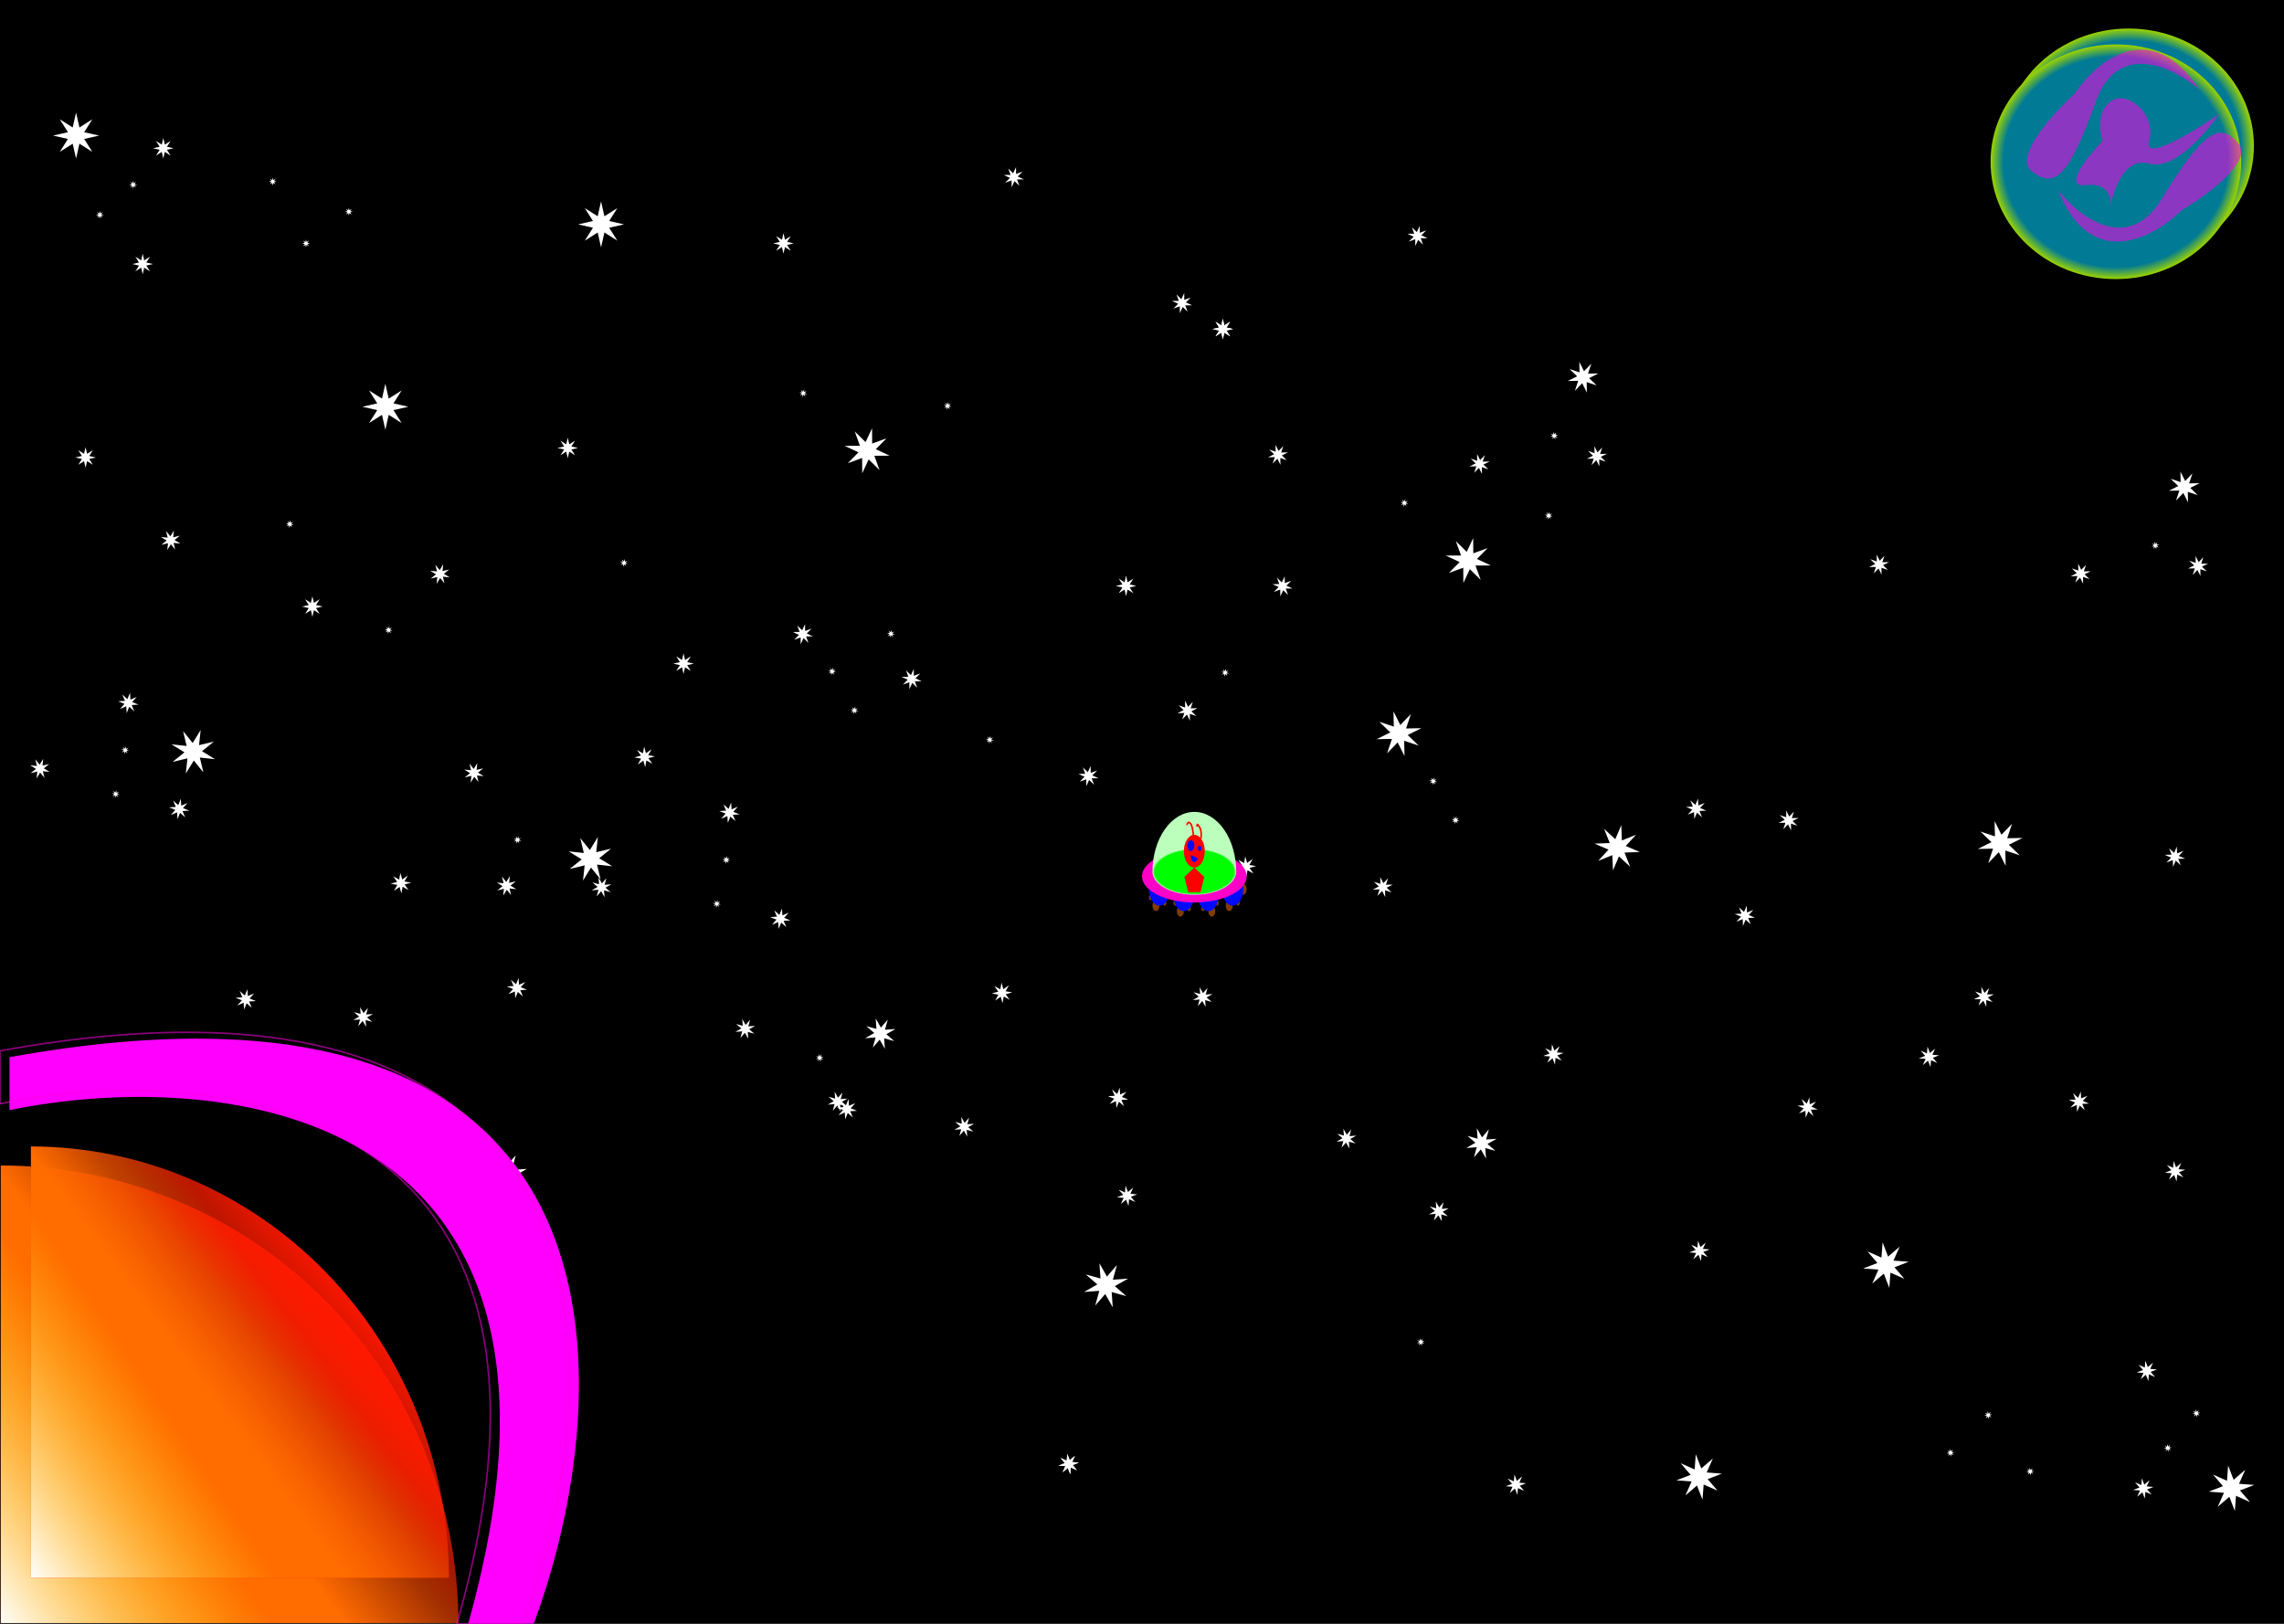 <svg width="1440" height="1024" viewBox="0 0 1440 1024" fill="none" xmlns="http://www.w3.org/2000/svg">
<g clip-path="url(#clip0)">
<rect width="1440" height="1024" fill="black"/>
<path d="M709.952 363L710.902 367.206L714.548 364.904L712.246 368.55L716.452 369.5L712.246 370.45L714.548 374.096L710.902 371.794L709.952 376L709.002 371.794L705.356 374.096L707.658 370.45L703.452 369.5L707.658 368.55L705.356 364.904L709.002 367.206L709.952 363Z" fill="white"/>
<path d="M47.952 71L50.071 80.383L58.205 75.247L53.069 83.38L62.452 85.5L53.069 87.62L58.205 95.753L50.071 90.617L47.952 100L45.832 90.617L37.699 95.753L42.835 87.62L33.452 85.5L42.835 83.38L37.699 75.247L45.832 80.383L47.952 71Z" fill="white"/>
<path d="M102.952 87L103.902 91.206L107.548 88.904L105.246 92.55L109.452 93.5L105.246 94.45L107.548 98.096L103.902 95.794L102.952 100L102.002 95.794L98.356 98.096L100.658 94.45L96.452 93.5L100.658 92.55L98.356 88.904L102.002 91.206L102.952 87Z" fill="white"/>
<path d="M53.952 282L54.902 286.206L58.548 283.904L56.246 287.55L60.452 288.5L56.246 289.45L58.548 293.096L54.902 290.794L53.952 295L53.002 290.794L49.356 293.096L51.658 289.45L47.452 288.5L51.658 287.55L49.356 283.904L53.002 286.206L53.952 282Z" fill="white"/>
<path d="M89.952 160L90.902 164.206L94.548 161.904L92.246 165.55L96.452 166.5L92.246 167.45L94.548 171.096L90.902 168.794L89.952 173L89.002 168.794L85.356 171.096L87.658 167.45L83.452 166.5L87.658 165.55L85.356 161.904L89.002 164.206L89.952 160Z" fill="white"/>
<path d="M357.952 276L358.902 280.206L362.548 277.904L360.246 281.55L364.452 282.5L360.246 283.45L362.548 287.096L358.902 284.794L357.952 289L357.002 284.794L353.356 287.096L355.658 283.45L351.452 282.5L355.658 281.55L353.356 277.904L357.002 280.206L357.952 276Z" fill="white"/>
<path d="M430.952 412L431.902 416.206L435.548 413.904L433.246 417.55L437.452 418.5L433.246 419.45L435.548 423.096L431.902 420.794L430.952 425L430.002 420.794L426.356 423.096L428.658 419.45L424.452 418.5L428.658 417.55L426.356 413.904L430.002 416.206L430.952 412Z" fill="white"/>
<path d="M493.952 147L494.902 151.206L498.548 148.904L496.246 152.55L500.452 153.5L496.246 154.45L498.548 158.096L494.902 155.794L493.952 160L493.002 155.794L489.356 158.096L491.658 154.45L487.452 153.5L491.658 152.55L489.356 148.904L493.002 151.206L493.952 147Z" fill="white"/>
<path d="M196.952 376L197.902 380.206L201.548 377.904L199.246 381.55L203.452 382.5L199.246 383.45L201.548 387.096L197.902 384.794L196.952 389L196.002 384.794L192.356 387.096L194.658 383.45L190.452 382.5L194.658 381.55L192.356 377.904L196.002 380.206L196.952 376Z" fill="white"/>
<path d="M242.952 242L245.071 251.383L253.205 246.247L248.069 254.381L257.452 256.5L248.069 258.62L253.205 266.753L245.071 261.617L242.952 271L240.832 261.617L232.699 266.753L237.835 258.62L228.452 256.5L237.835 254.381L232.699 246.247L240.832 251.383L242.952 242Z" fill="white"/>
<path d="M378.952 127L381.071 136.383L389.205 131.247L384.069 139.381L393.452 141.5L384.069 143.619L389.205 151.753L381.071 146.617L378.952 156L376.832 146.617L368.699 151.753L373.835 143.619L364.452 141.5L373.835 139.381L368.699 131.247L376.832 136.383L378.952 127Z" fill="white"/>
<path d="M770.952 201L771.902 205.206L775.548 202.904L773.246 206.55L777.452 207.5L773.246 208.45L775.548 212.096L771.902 209.794L770.952 214L770.002 209.794L766.356 212.096L768.658 208.45L764.452 207.5L768.658 206.55L766.356 202.904L770.002 205.206L770.952 201Z" fill="white"/>
<path d="M770.952 201L771.902 205.206L775.548 202.904L773.246 206.55L777.452 207.5L773.246 208.45L775.548 212.096L771.902 209.794L770.952 214L770.002 209.794L766.356 212.096L768.658 208.45L764.452 207.5L768.658 206.55L766.356 202.904L770.002 205.206L770.952 201Z" fill="white"/>
<path d="M62.952 133L63.317 134.618L64.72 133.732L63.834 135.135L65.452 135.5L63.834 135.865L64.72 137.268L63.317 136.382L62.952 138L62.586 136.382L61.184 137.268L62.07 135.865L60.452 135.5L62.07 135.135L61.184 133.732L62.586 134.618L62.952 133Z" fill="white"/>
<path d="M219.952 131L220.317 132.618L221.72 131.732L220.834 133.135L222.452 133.5L220.834 133.865L221.72 135.268L220.317 134.382L219.952 136L219.586 134.382L218.184 135.268L219.07 133.865L217.452 133.5L219.07 133.135L218.184 131.732L219.586 132.618L219.952 131Z" fill="white"/>
<path d="M192.952 151L193.317 152.618L194.72 151.732L193.834 153.135L195.452 153.5L193.834 153.865L194.72 155.268L193.317 154.382L192.952 156L192.586 154.382L191.184 155.268L192.07 153.865L190.452 153.5L192.07 153.135L191.184 151.732L192.586 152.618L192.952 151Z" fill="white"/>
<path d="M171.952 112L172.317 113.618L173.72 112.732L172.834 114.135L174.452 114.5L172.834 114.865L173.72 116.268L172.317 115.382L171.952 117L171.586 115.382L170.184 116.268L171.07 114.865L169.452 114.5L171.07 114.135L170.184 112.732L171.586 113.618L171.952 112Z" fill="white"/>
<path d="M83.952 114L84.317 115.618L85.72 114.732L84.834 116.135L86.452 116.5L84.834 116.865L85.72 118.268L84.317 117.382L83.952 119L83.586 117.382L82.184 118.268L83.07 116.865L81.452 116.5L83.07 116.135L82.184 114.732L83.586 115.618L83.952 114Z" fill="white"/>
<path d="M378.647 554.585L372.607 547.098L367.571 555.295L368.595 545.73L359.239 547.965L366.726 541.925L358.53 536.889L368.094 537.913L365.86 528.557L371.899 536.044L376.935 527.848L375.911 537.413L385.267 535.178L377.78 541.217L385.976 546.253L376.412 545.229L378.647 554.585Z" fill="white"/>
<path d="M322.227 564.476L319.519 561.12L317.262 564.794L317.721 560.506L313.527 561.508L316.883 558.801L313.209 556.543L317.497 557.002L316.495 552.808L319.202 556.164L321.459 552.49L321.001 556.778L325.195 555.776L321.839 558.483L325.513 560.741L321.225 560.282L322.227 564.476Z" fill="white"/>
<path d="M280.225 367.85L277.517 364.494L275.26 368.168L275.719 363.88L271.525 364.882L274.881 362.174L271.207 359.917L275.495 360.376L274.493 356.182L277.2 359.538L279.457 355.864L278.999 360.152L283.193 359.15L279.837 361.857L283.511 364.115L279.223 363.656L280.225 367.85Z" fill="white"/>
<path d="M301.707 493.223L299 489.867L296.742 493.541L297.201 489.254L293.007 490.255L296.363 487.548L292.689 485.291L296.977 485.75L295.975 481.555L298.682 484.912L300.94 481.237L300.481 485.525L304.675 484.523L301.319 487.231L304.993 489.488L300.705 489.029L301.707 493.223Z" fill="white"/>
<path d="M28.018 490.534L25.311 487.178L23.053 490.852L23.512 486.564L19.318 487.566L22.674 484.859L19 482.601L23.288 483.06L22.286 478.866L24.993 482.222L27.25 478.548L26.792 482.836L30.986 481.834L27.63 484.541L31.304 486.799L27.016 486.34L28.018 490.534Z" fill="white"/>
<path d="M110.429 346.534L107.722 343.178L105.464 346.852L105.923 342.564L101.729 343.566L105.085 340.859L101.411 338.601L105.699 339.06L104.697 334.866L107.404 338.222L109.662 334.548L109.203 338.836L113.397 337.834L110.041 340.541L113.715 342.799L109.427 342.34L110.429 346.534Z" fill="white"/>
<path d="M711.502 760.549L709.949 756.526L706.677 759.336L708.424 755.393L704.124 755.066L708.146 753.513L705.337 750.242L709.28 751.988L709.606 747.688L711.16 751.711L714.431 748.901L712.685 752.844L716.985 753.17L712.962 754.724L715.772 757.995L711.829 756.249L711.502 760.549Z" fill="white"/>
<path d="M1409.01 952.89L1405.54 943.917L1398.24 950.184L1402.14 941.388L1392.55 940.66L1401.52 937.195L1395.25 929.897L1404.05 933.792L1404.78 924.2L1408.24 933.174L1415.54 926.907L1411.65 935.702L1421.24 936.431L1412.26 939.896L1418.53 947.194L1409.74 943.298L1409.01 952.89Z" fill="white"/>
<path d="M1352.26 945.082L1350.71 941.059L1347.44 943.869L1349.18 939.926L1344.88 939.599L1348.91 938.046L1346.1 934.774L1350.04 936.521L1350.37 932.221L1351.92 936.243L1355.19 933.434L1353.44 937.377L1357.74 937.703L1353.72 939.257L1356.53 942.528L1352.59 940.782L1352.26 945.082Z" fill="white"/>
<path d="M1372.3 745.021L1370.75 740.998L1367.48 743.808L1369.22 739.865L1364.92 739.538L1368.95 737.985L1366.14 734.714L1370.08 736.46L1370.41 732.16L1371.96 736.182L1375.23 733.373L1373.48 737.316L1377.78 737.642L1373.76 739.196L1376.57 742.467L1372.63 740.721L1372.3 745.021Z" fill="white"/>
<path d="M1354.48 870.966L1352.92 866.944L1349.65 869.753L1351.4 865.81L1347.1 865.484L1351.12 863.93L1348.31 860.659L1352.25 862.405L1352.58 858.105L1354.13 862.128L1357.41 859.319L1355.66 863.261L1359.96 863.588L1355.94 865.141L1358.75 868.413L1354.8 866.667L1354.48 870.966Z" fill="white"/>
<path d="M1072.43 795.288L1070.87 791.265L1067.6 794.075L1069.35 790.132L1065.05 789.805L1069.07 788.252L1066.26 784.981L1070.2 786.727L1070.53 782.427L1072.08 786.45L1075.36 783.64L1073.61 787.583L1077.91 787.91L1073.89 789.463L1076.7 792.734L1072.75 790.988L1072.43 795.288Z" fill="white"/>
<path d="M980.374 671.387L978.821 667.364L975.549 670.174L977.296 666.231L972.996 665.904L977.018 664.351L974.209 661.08L978.152 662.826L978.478 658.526L980.032 662.549L983.303 659.739L981.557 663.682L985.857 664.009L981.834 665.562L984.644 668.833L980.701 667.087L980.374 671.387Z" fill="white"/>
<path d="M956.692 942.741L955.138 938.719L951.867 941.528L953.613 937.585L949.313 937.259L953.336 935.705L950.526 932.434L954.469 934.18L954.796 929.88L956.349 933.903L959.621 931.094L957.875 935.036L962.174 935.363L958.152 936.916L960.961 940.188L957.018 938.442L956.692 942.741Z" fill="white"/>
<path d="M1217.12 672.879L1215.57 668.856L1212.3 671.666L1214.04 667.723L1209.74 667.396L1213.77 665.843L1210.96 662.572L1214.9 664.318L1215.23 660.018L1216.78 664.041L1220.05 661.231L1218.31 665.174L1222.61 665.5L1218.58 667.054L1221.39 670.325L1217.45 668.579L1217.12 672.879Z" fill="white"/>
<path d="M1191.16 812.154L1187.69 803.181L1180.39 809.448L1184.29 800.652L1174.7 799.924L1183.67 796.459L1177.4 789.161L1186.2 793.056L1186.93 783.464L1190.39 792.438L1197.69 786.171L1193.79 794.966L1203.39 795.695L1194.41 799.16L1200.68 806.458L1191.88 802.563L1191.16 812.154Z" fill="white"/>
<path d="M1073.38 945.758L1069.91 936.784L1062.62 943.051L1066.51 934.256L1056.92 933.527L1065.89 930.062L1059.63 922.764L1068.42 926.659L1069.15 917.068L1072.61 926.041L1079.91 919.774L1076.02 928.57L1085.61 929.298L1076.64 932.763L1082.9 940.061L1074.11 936.166L1073.38 945.758Z" fill="white"/>
<path d="M674.778 929.713L673.225 925.69L669.953 928.499L671.699 924.557L667.4 924.23L671.422 922.677L668.613 919.405L672.556 921.151L672.882 916.852L674.436 920.874L677.707 918.065L675.961 922.008L680.261 922.334L676.238 923.888L679.047 927.159L675.105 925.413L674.778 929.713Z" fill="white"/>
<path d="M674.778 929.713L673.225 925.69L669.953 928.499L671.699 924.557L667.4 924.23L671.422 922.677L668.613 919.405L672.556 921.151L672.882 916.852L674.436 920.874L677.707 918.065L675.961 922.008L680.261 922.334L676.238 923.888L679.047 927.159L675.105 925.413L674.778 929.713Z" fill="white"/>
<path d="M1385.13 893.741L1384.53 892.193L1383.27 893.274L1383.94 891.757L1382.29 891.632L1383.84 891.034L1382.75 889.776L1384.27 890.448L1384.4 888.794L1384.99 890.341L1386.25 889.261L1385.58 890.777L1387.23 890.903L1385.69 891.5L1386.77 892.758L1385.25 892.087L1385.13 893.741Z" fill="white"/>
<path d="M1230.1 918.614L1229.5 917.067L1228.24 918.147L1228.91 916.631L1227.26 916.505L1228.81 915.908L1227.72 914.65L1229.24 915.321L1229.37 913.667L1229.96 915.215L1231.22 914.134L1230.55 915.65L1232.2 915.776L1230.66 916.373L1231.74 917.632L1230.22 916.96L1230.1 918.614Z" fill="white"/>
<path d="M1253.89 894.89L1253.29 893.343L1252.04 894.424L1252.71 892.907L1251.05 892.782L1252.6 892.184L1251.52 890.926L1253.04 891.598L1253.16 889.944L1253.76 891.491L1255.02 890.41L1254.35 891.927L1256 892.053L1254.45 892.65L1255.53 893.908L1254.02 893.237L1253.89 894.89Z" fill="white"/>
<path d="M1280.35 930.411L1279.76 928.864L1278.5 929.945L1279.17 928.428L1277.52 928.302L1279.06 927.705L1277.98 926.447L1279.5 927.118L1279.62 925.465L1280.22 927.012L1281.48 925.931L1280.81 927.448L1282.46 927.573L1280.91 928.171L1282 929.429L1280.48 928.757L1280.35 930.411Z" fill="white"/>
<path d="M1367.12 915.6L1366.52 914.053L1365.27 915.133L1365.94 913.617L1364.28 913.491L1365.83 912.894L1364.75 911.635L1366.27 912.307L1366.39 910.653L1366.99 912.2L1368.25 911.12L1367.58 912.636L1369.23 912.762L1367.68 913.359L1368.76 914.618L1367.25 913.946L1367.12 915.6Z" fill="white"/>
<path d="M1011.33 522.698L1018.39 529.225L1022.18 520.382L1022.56 529.994L1031.49 526.418L1024.97 533.485L1033.81 537.272L1024.2 537.654L1027.77 546.584L1020.71 540.058L1016.92 548.901L1016.54 539.289L1007.61 542.864L1014.13 535.797L1005.29 532.011L1014.9 531.629L1011.33 522.698Z" fill="white"/>
<path d="M1065.7 504.686L1068.87 507.612L1070.57 503.648L1070.74 507.956L1074.74 506.354L1071.82 509.522L1075.78 511.219L1071.47 511.39L1073.07 515.394L1069.91 512.468L1068.21 516.432L1068.04 512.123L1064.03 513.726L1066.96 510.558L1063 508.861L1067.3 508.689L1065.7 504.686Z" fill="white"/>
<path d="M1135.93 693.085L1139.1 696.011L1140.79 692.047L1140.96 696.356L1144.97 694.753L1142.04 697.921L1146.01 699.618L1141.7 699.79L1143.3 703.793L1140.13 700.867L1138.44 704.831L1138.26 700.522L1134.26 702.125L1137.19 698.957L1133.22 697.26L1137.53 697.089L1135.93 693.085Z" fill="white"/>
<path d="M1096.39 572.185L1099.56 575.11L1101.26 571.146L1101.43 575.455L1105.43 573.852L1102.51 577.02L1106.47 578.717L1102.16 578.889L1103.77 582.892L1100.6 579.966L1098.9 583.931L1098.73 579.622L1094.73 581.225L1097.65 578.057L1093.69 576.359L1098 576.188L1096.39 572.185Z" fill="white"/>
<path d="M1367.55 534.934L1370.72 537.86L1372.41 533.896L1372.59 538.204L1376.59 536.602L1373.66 539.77L1377.63 541.467L1373.32 541.638L1374.92 545.642L1371.75 542.716L1370.06 546.68L1369.88 542.371L1365.88 543.974L1368.81 540.806L1364.84 539.109L1369.15 538.937L1367.55 534.934Z" fill="white"/>
<path d="M1307.02 689.413L1310.19 692.338L1311.88 688.374L1312.05 692.683L1316.06 691.08L1313.13 694.248L1317.1 695.945L1312.79 696.117L1314.39 700.12L1311.22 697.194L1309.52 701.158L1309.35 696.85L1305.35 698.452L1308.28 695.284L1304.31 693.587L1308.62 693.416L1307.02 689.413Z" fill="white"/>
<path d="M128.227 487.087L122.187 479.6L117.152 487.796L118.175 478.232L108.819 480.467L116.306 474.427L108.11 469.391L117.675 470.415L115.44 461.059L121.479 468.546L126.515 460.35L125.491 469.914L134.848 467.68L127.36 473.719L135.557 478.755L125.992 477.731L128.227 487.087Z" fill="white"/>
<path d="M327.375 531.865L326.334 530.574L325.466 531.987L325.642 530.338L324.029 530.723L325.32 529.682L323.907 528.814L325.556 528.99L325.17 527.377L326.212 528.668L327.08 527.255L326.903 528.904L328.517 528.518L327.226 529.56L328.639 530.428L326.99 530.252L327.375 531.865Z" fill="white"/>
<path d="M499.839 398.547L504.151 398.516L502.679 394.463L505.75 397.49L507.576 393.584L507.607 397.896L511.66 396.424L508.633 399.495L512.539 401.321L508.227 401.352L509.699 405.405L506.628 402.378L504.802 406.284L504.771 401.972L500.718 403.444L503.745 400.373L499.839 398.547Z" fill="white"/>
<path d="M679.895 488.022L684.207 487.991L682.736 483.938L685.806 486.965L687.632 483.058L687.663 487.37L691.716 485.899L688.689 488.97L692.596 490.795L688.284 490.826L689.755 494.88L686.684 491.852L684.859 495.759L684.828 491.447L680.774 492.918L683.802 489.847L679.895 488.022Z" fill="white"/>
<path d="M568.384 426.822L572.696 426.791L571.225 422.738L574.296 425.765L576.121 421.859L576.152 426.171L580.206 424.699L577.178 427.77L581.085 429.596L576.773 429.627L578.245 433.68L575.174 430.653L573.348 434.559L573.317 430.247L569.264 431.719L572.291 428.648L568.384 426.822Z" fill="white"/>
<path d="M738.891 189.741L743.203 189.71L741.731 185.657L744.802 188.684L746.628 184.777L746.659 189.089L750.712 187.618L747.685 190.689L751.591 192.514L747.279 192.545L748.751 196.599L745.68 193.571L743.854 197.478L743.823 193.166L739.77 194.637L742.797 191.567L738.891 189.741Z" fill="white"/>
<path d="M887.334 147.437L891.646 147.406L890.174 143.353L893.245 146.38L895.071 142.473L895.102 146.785L899.155 145.314L896.128 148.385L900.035 150.21L895.722 150.241L897.194 154.295L894.123 151.267L892.297 155.174L892.267 150.862L888.213 152.333L891.241 149.263L887.334 147.437Z" fill="white"/>
<path d="M632.839 110.35L637.151 110.319L635.679 106.266L638.75 109.293L640.576 105.387L640.607 109.699L644.66 108.227L641.633 111.298L645.539 113.124L641.227 113.155L642.699 117.208L639.628 114.181L637.802 118.087L637.771 113.775L633.718 115.247L636.745 112.176L632.839 110.35Z" fill="white"/>
<path d="M802.239 368.369L806.552 368.338L805.08 364.285L808.151 367.312L809.977 363.405L810.007 367.717L814.061 366.246L811.033 369.317L814.94 371.142L810.628 371.173L812.1 375.227L809.029 372.199L807.203 376.106L807.172 371.794L803.119 373.265L806.146 370.194L802.239 368.369Z" fill="white"/>
<path d="M532.545 281.166L542.165 281.097L538.882 272.055L545.732 278.808L549.805 270.094L549.874 279.713L558.916 276.43L552.163 283.281L560.878 287.353L551.258 287.422L554.541 296.464L547.691 289.711L543.618 298.426L543.549 288.807L534.507 292.089L541.26 285.239L532.545 281.166Z" fill="white"/>
<path d="M536.246 447.44L537.904 447.428L537.338 445.869L538.519 447.034L539.221 445.531L539.233 447.19L540.792 446.624L539.628 447.805L541.13 448.507L539.472 448.519L540.038 450.078L538.857 448.913L538.155 450.416L538.143 448.758L536.584 449.324L537.748 448.142L536.246 447.44Z" fill="white"/>
<path d="M503.985 247.442L505.644 247.431L505.078 245.872L506.259 247.036L506.961 245.533L506.973 247.192L508.532 246.626L507.367 247.807L508.87 248.509L507.212 248.521L507.778 250.08L506.596 248.916L505.894 250.418L505.882 248.76L504.323 249.326L505.488 248.145L503.985 247.442Z" fill="white"/>
<path d="M594.985 255.442L596.644 255.431L596.078 253.872L597.259 255.036L597.961 253.533L597.973 255.192L599.532 254.626L598.367 255.807L599.87 256.509L598.212 256.521L598.778 258.08L597.596 256.916L596.894 258.418L596.882 256.76L595.323 257.326L596.488 256.145L594.985 255.442Z" fill="white"/>
<path d="M390.985 354.442L392.644 354.431L392.078 352.872L393.259 354.036L393.961 352.533L393.973 354.192L395.532 353.626L394.367 354.807L395.87 355.509L394.212 355.521L394.778 357.08L393.596 355.916L392.894 357.418L392.882 355.76L391.323 356.326L392.488 355.145L390.985 354.442Z" fill="white"/>
<path d="M522.163 422.87L523.822 422.858L523.256 421.299L524.437 422.464L525.139 420.961L525.151 422.62L526.71 422.054L525.546 423.235L527.048 423.937L525.39 423.949L525.956 425.508L524.775 424.343L524.072 425.846L524.061 424.188L522.502 424.753L523.666 423.572L522.163 422.87Z" fill="white"/>
<path d="M1007.8 235.49L1001.88 238.456L1006.65 243.052L1000.36 240.956L1000.49 247.585L997.527 241.655L992.931 246.434L995.027 240.144L988.398 240.273L994.328 237.307L989.549 232.711L995.839 234.807L995.71 228.178L998.676 234.108L1003.27 229.329L1001.18 235.619L1007.8 235.49Z" fill="white"/>
<path d="M1013.1 286.189L1009.25 288.118L1012.35 291.107L1008.26 289.744L1008.35 294.056L1006.42 290.199L1003.43 293.307L1004.79 289.216L1000.48 289.3L1004.34 287.371L1001.23 284.382L1005.32 285.745L1005.24 281.433L1007.17 285.29L1010.15 282.182L1008.79 286.273L1013.1 286.189Z" fill="white"/>
<path d="M812.043 285.274L808.186 287.203L811.294 290.193L807.203 288.829L807.287 293.141L805.358 289.284L802.369 292.392L803.732 288.301L799.421 288.385L803.277 286.456L800.169 283.467L804.26 284.83L804.176 280.518L806.105 284.375L809.095 281.267L807.732 285.358L812.043 285.274Z" fill="white"/>
<path d="M939.113 291.035L935.256 292.964L938.364 295.953L934.273 294.59L934.357 298.901L932.428 295.045L929.439 298.153L930.802 294.062L926.491 294.146L930.347 292.217L927.239 289.227L931.331 290.59L931.247 286.279L933.176 290.136L936.165 287.028L934.802 291.119L939.113 291.035Z" fill="white"/>
<path d="M878.095 557.849L874.238 559.778L877.346 562.767L873.255 561.404L873.339 565.715L871.41 561.859L868.421 564.967L869.784 560.876L865.473 560.96L869.329 559.031L866.221 556.041L870.312 557.404L870.228 553.093L872.157 556.95L875.147 553.842L873.784 557.933L878.095 557.849Z" fill="white"/>
<path d="M754.992 446.613L751.136 448.542L754.244 451.531L750.153 450.168L750.237 454.48L748.308 450.623L745.318 453.731L746.682 449.64L742.37 449.724L746.227 447.795L743.119 444.806L747.21 446.169L747.126 441.857L749.055 445.714L752.044 442.606L750.681 446.697L754.992 446.613Z" fill="white"/>
<path d="M896.107 459.212L887.504 463.515L894.437 470.183L885.31 467.143L885.498 476.76L881.195 468.157L874.526 475.09L877.567 465.964L867.949 466.151L876.553 461.848L869.619 455.18L878.746 458.22L878.558 448.603L882.862 457.206L889.53 450.273L886.489 459.399L896.107 459.212Z" fill="white"/>
<path d="M982.341 274.202L980.858 274.944L982.053 276.093L980.48 275.569L980.512 277.227L979.77 275.744L978.62 276.939L979.144 275.366L977.486 275.398L978.97 274.656L977.774 273.507L979.348 274.031L979.315 272.373L980.057 273.856L981.207 272.661L980.683 274.234L982.341 274.202Z" fill="white"/>
<path d="M257.095 552.121L254.989 555.883L259.239 556.61L255.089 557.781L257.58 561.301L253.818 559.194L253.091 563.444L251.92 559.294L248.401 561.786L250.508 558.023L246.257 557.296L250.407 556.125L247.916 552.606L251.678 554.713L252.405 550.462L253.576 554.613L257.095 552.121Z" fill="white"/>
<path d="M410.792 472.482L408.685 476.245L412.936 476.971L408.785 478.142L411.277 481.662L407.515 479.555L406.788 483.805L405.617 479.655L402.097 482.147L404.204 478.384L399.954 477.657L404.104 476.487L401.612 472.967L405.375 475.074L406.102 470.824L407.272 474.974L410.792 472.482Z" fill="white"/>
<path d="M77.116 438.022L80.342 440.883L81.959 436.886L82.218 441.19L86.188 439.507L83.326 442.733L87.324 444.35L83.02 444.608L84.703 448.578L81.477 445.717L79.86 449.715L79.601 445.41L75.631 447.094L78.492 443.867L74.495 442.25L78.799 441.992L77.116 438.022Z" fill="white"/>
<path d="M151.134 624.964L154.361 627.825L155.977 623.828L156.236 628.132L160.206 626.449L157.345 629.675L161.342 631.292L157.038 631.55L158.721 635.52L155.495 632.659L153.878 636.657L153.62 632.352L149.65 634.036L152.511 630.809L148.513 629.192L152.818 628.934L151.134 624.964Z" fill="white"/>
<path d="M109.164 504.887L112.391 507.748L114.008 503.75L114.266 508.055L118.236 506.371L115.375 509.598L119.373 511.215L115.068 511.473L116.751 515.443L113.525 512.582L111.908 516.58L111.65 512.275L107.68 513.959L110.541 510.732L106.543 509.115L110.848 508.857L109.164 504.887Z" fill="white"/>
<path d="M322.114 617.835L325.341 620.696L326.958 616.699L327.216 621.003L331.186 619.32L328.325 622.546L332.323 624.163L328.018 624.422L329.701 628.392L326.475 625.531L324.858 629.528L324.6 625.224L320.63 626.907L323.491 623.681L319.493 622.064L323.798 621.805L322.114 617.835Z" fill="white"/>
<path d="M71.482 498.72L72.723 499.821L73.345 498.283L73.444 499.939L74.971 499.291L73.871 500.532L75.408 501.154L73.752 501.253L74.4 502.78L73.159 501.68L72.537 503.217L72.438 501.562L70.911 502.209L72.011 500.968L70.474 500.346L72.129 500.247L71.482 498.72Z" fill="white"/>
<path d="M181.259 328.459L182.5 329.559L183.122 328.022L183.221 329.677L184.748 329.03L183.648 330.271L185.185 330.893L183.53 330.992L184.177 332.519L182.936 331.419L182.314 332.956L182.215 331.301L180.688 331.948L181.788 330.707L180.251 330.085L181.906 329.986L181.259 328.459Z" fill="white"/>
<path d="M243.561 395.268L244.802 396.369L245.424 394.831L245.523 396.487L247.05 395.839L245.95 397.08L247.487 397.702L245.832 397.801L246.479 399.328L245.238 398.228L244.616 399.765L244.517 398.11L242.99 398.757L244.09 397.516L242.553 396.895L244.208 396.795L243.561 395.268Z" fill="white"/>
<path d="M77.445 471.036L78.686 472.136L79.308 470.598L79.407 472.254L80.934 471.607L79.834 472.848L81.372 473.469L79.716 473.569L80.364 475.096L79.123 473.995L78.501 475.533L78.401 473.877L76.874 474.525L77.975 473.284L76.437 472.662L78.093 472.563L77.445 471.036Z" fill="white"/>
<path d="M563.809 656.533L557.417 654.772L557.896 661.385L554.621 655.62L550.284 660.634L552.045 654.242L545.432 654.721L551.197 651.447L546.183 647.109L552.575 648.87L552.096 642.257L555.37 648.022L559.708 643.008L557.947 649.4L564.56 648.921L558.795 652.196L563.809 656.533Z" fill="white"/>
<path d="M533.84 697.768L529.683 696.622L529.994 700.923L527.864 697.174L525.043 700.435L526.189 696.278L521.888 696.589L525.637 694.459L522.376 691.638L526.533 692.784L526.222 688.483L528.351 692.232L531.172 688.971L530.027 693.128L534.328 692.817L530.579 694.947L533.84 697.768Z" fill="white"/>
<path d="M384.977 562.617L380.82 561.471L381.131 565.772L379.001 562.023L376.18 565.284L377.326 561.127L373.025 561.438L376.774 559.308L373.513 556.487L377.67 557.633L377.359 553.332L379.489 557.081L382.31 553.82L381.164 557.977L385.465 557.666L381.716 559.796L384.977 562.617Z" fill="white"/>
<path d="M475.592 651.885L471.435 650.74L471.746 655.041L469.617 651.291L466.796 654.553L467.941 650.395L463.64 650.707L467.389 648.577L464.128 645.756L468.285 646.901L467.974 642.6L470.104 646.35L472.925 643.088L471.78 647.246L476.081 646.934L472.331 649.064L475.592 651.885Z" fill="white"/>
<path d="M234.659 644.405L230.501 643.26L230.813 647.561L228.683 643.812L225.862 647.073L227.007 642.916L222.706 643.227L226.456 641.097L223.194 638.276L227.352 639.421L227.04 635.121L229.17 638.87L231.991 635.609L230.846 639.766L235.147 639.455L231.397 641.584L234.659 644.405Z" fill="white"/>
<path d="M331.142 748.15L321.868 745.596L322.562 755.19L317.811 746.826L311.518 754.101L314.073 744.827L304.478 745.522L312.843 740.771L305.567 734.477L314.841 737.032L314.147 727.438L318.898 735.802L325.191 728.527L322.636 737.801L332.231 737.106L323.866 741.857L331.142 748.15Z" fill="white"/>
<path d="M518.988 668.282L517.389 667.842L517.508 669.496L516.689 668.054L515.604 669.308L516.045 667.709L514.391 667.829L515.833 667.01L514.578 665.925L516.177 666.365L516.057 664.711L516.877 666.153L517.962 664.899L517.521 666.498L519.175 666.378L517.733 667.197L518.988 668.282Z" fill="white"/>
<path d="M911.545 350.379L921.165 350.311L917.882 341.269L924.732 348.022L928.805 339.307L928.874 348.926L937.916 345.643L931.163 352.494L939.878 356.566L930.258 356.635L933.541 365.677L926.691 358.924L922.618 367.639L922.549 358.02L913.507 361.302L920.26 354.452L911.545 350.379Z" fill="white"/>
<path d="M915.246 516.654L916.904 516.642L916.338 515.083L917.519 516.247L918.221 514.744L918.233 516.403L919.792 515.837L918.628 517.018L920.13 517.72L918.472 517.732L919.038 519.291L917.857 518.127L917.155 519.629L917.143 517.971L915.584 518.537L916.748 517.356L915.246 516.654Z" fill="white"/>
<path d="M882.985 316.656L884.644 316.644L884.078 315.085L885.259 316.249L885.961 314.747L885.973 316.405L887.532 315.839L886.367 317.02L887.87 317.722L886.212 317.734L886.778 319.293L885.596 318.129L884.894 319.632L884.882 317.973L883.323 318.539L884.488 317.358L882.985 316.656Z" fill="white"/>
<path d="M973.985 324.656L975.644 324.644L975.078 323.085L976.259 324.249L976.961 322.747L976.973 324.405L978.532 323.839L977.367 325.02L978.87 325.722L977.212 325.734L977.778 327.293L976.596 326.129L975.894 327.632L975.882 325.973L974.323 326.539L975.488 325.358L973.985 324.656Z" fill="white"/>
<path d="M769.985 423.656L771.644 423.644L771.078 422.085L772.259 423.249L772.961 421.747L772.973 423.405L774.532 422.839L773.367 424.02L774.87 424.722L773.212 424.734L773.778 426.293L772.596 425.129L771.894 426.632L771.882 424.973L770.323 425.539L771.488 424.358L769.985 423.656Z" fill="white"/>
<path d="M901.163 492.083L902.822 492.072L902.256 490.513L903.437 491.677L904.139 490.174L904.151 491.833L905.71 491.267L904.546 492.448L906.048 493.15L904.39 493.162L904.956 494.721L903.775 493.557L903.072 495.059L903.061 493.401L901.502 493.967L902.666 492.786L901.163 492.083Z" fill="white"/>
<path d="M1386.8 304.703L1380.88 307.669L1385.65 312.265L1379.36 310.169L1379.49 316.798L1376.53 310.869L1371.93 315.647L1374.03 309.357L1367.4 309.486L1373.33 306.52L1368.55 301.924L1374.84 304.02L1374.71 297.391L1377.68 303.321L1382.27 298.542L1380.18 304.833L1386.8 304.703Z" fill="white"/>
<path d="M1392.1 355.402L1388.25 357.331L1391.35 360.32L1387.26 358.957L1387.35 363.269L1385.42 359.412L1382.43 362.52L1383.79 358.429L1379.48 358.513L1383.34 356.584L1380.23 353.595L1384.32 354.958L1384.24 350.646L1386.17 354.503L1389.15 351.395L1387.79 355.486L1392.1 355.402Z" fill="white"/>
<path d="M1191.04 354.488L1187.19 356.417L1190.29 359.406L1186.2 358.043L1186.29 362.354L1184.36 358.497L1181.37 361.605L1182.73 357.514L1178.42 357.598L1182.28 355.669L1179.17 352.68L1183.26 354.043L1183.18 349.732L1185.11 353.588L1188.09 350.48L1186.73 354.572L1191.04 354.488Z" fill="white"/>
<path d="M1318.11 360.248L1314.26 362.177L1317.36 365.166L1313.27 363.803L1313.36 368.115L1311.43 364.258L1308.44 367.366L1309.8 363.275L1305.49 363.359L1309.35 361.43L1306.24 358.441L1310.33 359.804L1310.25 355.492L1312.18 359.349L1315.16 356.241L1313.8 360.332L1318.11 360.248Z" fill="white"/>
<path d="M1257.09 627.062L1253.24 628.991L1256.35 631.98L1252.26 630.617L1252.34 634.929L1250.41 631.072L1247.42 634.18L1248.78 630.089L1244.47 630.173L1248.33 628.244L1245.22 625.255L1249.31 626.618L1249.23 622.306L1251.16 626.163L1254.15 623.055L1252.78 627.146L1257.09 627.062Z" fill="white"/>
<path d="M1133.99 515.826L1130.14 517.755L1133.24 520.745L1129.15 519.382L1129.24 523.693L1127.31 519.836L1124.32 522.944L1125.68 518.853L1121.37 518.937L1125.23 517.008L1122.12 514.019L1126.21 515.382L1126.13 511.071L1128.06 514.927L1131.04 511.819L1129.68 515.91L1133.99 515.826Z" fill="white"/>
<path d="M1275.11 528.425L1266.5 532.728L1273.44 539.396L1264.31 536.356L1264.5 545.974L1260.19 537.37L1253.53 544.303L1256.57 535.177L1246.95 535.364L1255.55 531.061L1248.62 524.393L1257.75 527.434L1257.56 517.816L1261.86 526.419L1268.53 519.486L1265.49 528.612L1275.11 528.425Z" fill="white"/>
<path d="M1361.34 343.415L1359.86 344.157L1361.05 345.307L1359.48 344.782L1359.51 346.441L1358.77 344.957L1357.62 346.153L1358.14 344.579L1356.49 344.612L1357.97 343.87L1356.77 342.72L1358.35 343.244L1358.32 341.586L1359.06 343.069L1360.21 341.874L1359.68 343.447L1361.34 343.415Z" fill="white"/>
<path d="M636.095 621.334L633.989 625.097L638.239 625.824L634.089 626.994L636.58 630.514L632.818 628.407L632.091 632.657L630.92 628.507L627.401 630.999L629.508 627.236L625.257 626.51L629.407 625.339L626.916 621.819L630.678 623.926L631.405 619.676L632.576 623.826L636.095 621.334Z" fill="white"/>
<path d="M789.792 541.695L787.685 545.458L791.936 546.185L787.785 547.355L790.277 550.875L786.515 548.768L785.788 553.019L784.617 548.868L781.097 551.36L783.204 547.598L778.954 546.871L783.104 545.7L780.612 542.18L784.375 544.287L785.102 540.037L786.273 544.187L789.792 541.695Z" fill="white"/>
<path d="M456.116 507.235L459.342 510.096L460.959 506.099L461.217 510.403L465.188 508.72L462.327 511.946L466.324 513.563L462.02 513.822L463.703 517.792L460.477 514.931L458.86 518.928L458.601 514.624L454.631 516.307L457.492 513.081L453.495 511.464L457.799 511.205L456.116 507.235Z" fill="white"/>
<path d="M530.134 694.177L533.361 697.038L534.977 693.041L535.236 697.345L539.206 695.662L536.345 698.888L540.342 700.505L536.038 700.764L537.721 704.734L534.495 701.873L532.878 705.87L532.62 701.566L528.65 703.249L531.511 700.023L527.513 698.406L531.818 698.147L530.134 694.177Z" fill="white"/>
<path d="M488.164 574.1L491.391 576.961L493.008 572.964L493.266 577.268L497.236 575.585L494.375 578.811L498.373 580.428L494.068 580.686L495.751 584.656L492.525 581.795L490.908 585.793L490.65 581.488L486.68 583.172L489.541 579.945L485.543 578.328L489.848 578.07L488.164 574.1Z" fill="white"/>
<path d="M701.114 687.049L704.341 689.91L705.958 685.912L706.216 690.216L710.186 688.533L707.325 691.759L711.323 693.376L707.018 693.635L708.701 697.605L705.475 694.744L703.858 698.741L703.6 694.437L699.63 696.12L702.491 692.894L698.493 691.277L702.798 691.019L701.114 687.049Z" fill="white"/>
<path d="M450.482 567.933L451.723 569.034L452.345 567.496L452.444 569.152L453.971 568.504L452.871 569.745L454.408 570.367L452.753 570.467L453.4 571.994L452.159 570.893L451.537 572.431L451.438 570.775L449.911 571.423L451.011 570.182L449.474 569.56L451.129 569.46L450.482 567.933Z" fill="white"/>
<path d="M560.259 397.672L561.5 398.773L562.122 397.235L562.221 398.891L563.748 398.243L562.648 399.484L564.185 400.106L562.53 400.206L563.177 401.732L561.936 400.632L561.314 402.17L561.215 400.514L559.688 401.161L560.788 399.921L559.251 399.299L560.906 399.199L560.259 397.672Z" fill="white"/>
<path d="M622.561 464.481L623.802 465.582L624.424 464.044L624.523 465.7L626.05 465.052L624.95 466.293L626.487 466.915L624.832 467.015L625.479 468.542L624.238 467.441L623.616 468.979L623.517 467.323L621.99 467.971L623.09 466.73L621.553 466.108L623.208 466.008L622.561 464.481Z" fill="white"/>
<path d="M456.445 540.249L457.686 541.349L458.308 539.812L458.408 541.467L459.934 540.82L458.834 542.061L460.372 542.683L458.716 542.782L459.363 544.309L458.123 543.209L457.501 544.746L457.401 543.091L455.874 543.738L456.975 542.497L455.437 541.875L457.093 541.776L456.445 540.249Z" fill="white"/>
<path d="M942.809 725.746L936.417 723.985L936.896 730.598L933.621 724.833L929.284 729.848L931.045 723.456L924.432 723.934L930.197 720.66L925.183 716.323L931.575 718.083L931.096 711.471L934.37 717.236L938.708 712.221L936.947 718.613L943.56 718.134L937.795 721.409L942.809 725.746Z" fill="white"/>
<path d="M912.84 766.981L908.683 765.836L908.994 770.137L906.864 766.387L904.043 769.648L905.188 765.491L900.888 765.803L904.637 763.673L901.376 760.852L905.533 761.997L905.222 757.696L907.351 761.445L910.172 758.184L909.027 762.341L913.328 762.03L909.579 764.16L912.84 766.981Z" fill="white"/>
<path d="M763.977 631.83L759.82 630.685L760.131 634.986L758.001 631.236L755.18 634.497L756.326 630.34L752.025 630.652L755.774 628.522L752.513 625.701L756.67 626.846L756.359 622.545L758.489 626.294L761.31 623.033L760.164 627.19L764.465 626.879L760.716 629.009L763.977 631.83Z" fill="white"/>
<path d="M854.592 721.098L850.435 719.953L850.746 724.254L848.617 720.505L845.796 723.766L846.941 719.609L842.64 719.92L846.389 717.79L843.128 714.969L847.285 716.114L846.974 711.813L849.104 715.563L851.925 712.302L850.78 716.459L855.081 716.148L851.331 718.277L854.592 721.098Z" fill="white"/>
<path d="M613.659 713.619L609.501 712.473L609.813 716.774L607.683 713.025L604.862 716.286L606.007 712.129L601.706 712.44L605.456 710.31L602.194 707.489L606.352 708.635L606.04 704.334L608.17 708.083L610.991 704.822L609.846 708.979L614.147 708.668L610.397 710.798L613.659 713.619Z" fill="white"/>
<path d="M710.142 817.364L700.868 814.809L701.562 824.403L696.811 816.039L690.518 823.314L693.073 814.04L683.479 814.735L691.843 809.984L684.567 803.691L693.841 806.245L693.147 796.651L697.898 805.015L704.191 797.74L701.636 807.014L711.231 806.319L702.866 811.071L710.142 817.364Z" fill="white"/>
<path d="M897.988 847.495L896.389 847.055L896.508 848.709L895.689 847.267L894.604 848.521L895.045 846.922L893.391 847.042L894.833 846.223L893.578 845.138L895.177 845.578L895.057 843.924L895.877 845.366L896.962 844.112L896.521 845.711L898.175 845.591L896.733 846.41L897.988 847.495Z" fill="white"/>
<g filter="url(#filter0_f)">
<ellipse cx="1342" cy="92" rx="79" ry="74" fill="url(#paint0_radial)"/>
</g>
<g filter="url(#filter1_dd)">
<ellipse cx="1342" cy="92" rx="79" ry="74" fill="url(#paint1_radial)"/>
</g>
<path d="M1362.89 125.478C1341.34 160.748 1310.32 136.353 1297.5 119.746C1318.09 171.643 1357.77 150.137 1375.03 132.897C1391.08 123.396 1420.81 101.638 1411.4 90.62C1399.63 76.847 1389.83 81.391 1362.89 125.478Z" fill="#FF00E5" fill-opacity="0.55"/>
<path d="M1321.37 63.974C1335.34 25.071 1370.65 42.683 1386.56 56.352C1355.89 9.697 1321.39 38.789 1307.98 59.166C1294.19 71.719 1269.47 99.046 1280.92 107.93C1295.23 119.036 1303.91 112.603 1321.37 63.974Z" fill="#FF00E5" fill-opacity="0.55"/>
<path d="M1315.06 116.716C1300.3 118.521 1315.94 98.925 1325.6 88.901C1323.72 83.263 1322.06 70.407 1330.49 64.093C1341.03 56.199 1359.85 71.986 1354.96 88.901C1351.04 102.433 1382.69 83.263 1399 71.986C1390.72 84.265 1370.32 107.695 1354.96 103.185C1339.83 98.741 1332.47 119.227 1330.57 130.498C1330.55 130.669 1330.52 130.837 1330.49 131C1330.52 130.835 1330.54 130.667 1330.57 130.498C1331.38 124.872 1329.38 114.966 1315.06 116.716Z" fill="#FF00E5" fill-opacity="0.55"/>
<path d="M289 1023.5C289 985.614 281.538 948.098 267.039 913.096C252.541 878.093 231.29 846.289 204.5 819.5C177.711 792.71 145.907 771.459 110.904 756.961C75.902 742.462 38.386 735 0.5 735V1023.5H289Z" fill="url(#paint2_linear)"/>
<path d="M289 1023.5C289 985.614 281.538 948.098 267.039 913.096C252.541 878.093 231.29 846.289 204.5 819.5C177.711 792.71 145.907 771.459 110.904 756.961C75.902 742.462 38.386 735 0.5 735V1023.5H289Z" fill="url(#paint3_linear)"/>
<path d="M289 1023.5C289 985.614 281.538 948.098 267.039 913.096C252.541 878.093 231.29 846.289 204.5 819.5C177.711 792.71 145.907 771.459 110.904 756.961C75.902 742.462 38.386 735 0.5 735V1023.5H289Z" fill="url(#paint4_linear)"/>
<g filter="url(#filter2_f)">
<path d="M283 995C283 959.28 276.184 923.911 262.942 890.91C249.7 857.91 230.291 827.924 205.823 802.667C181.354 777.409 152.306 757.374 120.337 743.705C88.368 730.035 54.103 723 19.5 723V995H283Z" fill="url(#paint5_linear)"/>
<path d="M283 995C283 959.28 276.184 923.911 262.942 890.91C249.7 857.91 230.291 827.924 205.823 802.667C181.354 777.409 152.306 757.374 120.337 743.705C88.368 730.035 54.103 723 19.5 723V995H283Z" fill="url(#paint6_linear)"/>
<path d="M283 995C283 959.28 276.184 923.911 262.942 890.91C249.7 857.91 230.291 827.924 205.823 802.667C181.354 777.409 152.306 757.374 120.337 743.705C88.368 730.035 54.103 723 19.5 723V995H283Z" fill="url(#paint7_linear)"/>
</g>
<g filter="url(#filter3_ii)">
<path d="M329.01 1024H288.009C382.812 694.677 135.504 668.163 0 696.072V662.681C400.812 590.119 386.345 873.326 329.01 1024Z" fill="#FF00FF"/>
</g>
<path d="M329.01 1024H288.009C382.812 694.677 135.504 668.163 0 696.072V662.681C400.812 590.119 386.345 873.326 329.01 1024Z" stroke="#FF00E1" stroke-opacity="0.55"/>
<ellipse cx="725.5" cy="565.969" rx="1.1" ry="1.719" fill="#FF7A00" fill-opacity="0.5"/>
<ellipse cx="758.5" cy="572.844" rx="1.1" ry="1.719" fill="#FF7A00" fill-opacity="0.5"/>
<ellipse cx="767.3" cy="569.406" rx="1.1" ry="1.719" fill="#FF7A00" fill-opacity="0.5"/>
<ellipse cx="780.5" cy="569.406" rx="1.1" ry="1.719" fill="#FF7A00" fill-opacity="0.5"/>
<ellipse cx="783.8" cy="560.812" rx="2.2" ry="3.438" fill="#FF7A00" fill-opacity="0.5"/>
<ellipse cx="744.2" cy="574.562" rx="2.2" ry="3.438" fill="#FF7A00" fill-opacity="0.5"/>
<ellipse cx="764" cy="574.562" rx="2.2" ry="3.438" fill="#FF7A00" fill-opacity="0.5"/>
<ellipse cx="775" cy="571.125" rx="2.2" ry="3.438" fill="#FF7A00" fill-opacity="0.5"/>
<ellipse cx="749.7" cy="572.844" rx="1.1" ry="1.719" fill="#FF7A00" fill-opacity="0.5"/>
<ellipse cx="740.9" cy="569.406" rx="1.1" ry="1.719" fill="#FF7A00" fill-opacity="0.5"/>
<ellipse cx="734.3" cy="569.406" rx="1.1" ry="1.719" fill="#FF7A00" fill-opacity="0.5"/>
<ellipse cx="728.8" cy="571.125" rx="2.2" ry="3.438" fill="#FF7A00" fill-opacity="0.5"/>
<path d="M724.852 557.063C724.537 558.324 724.384 559.671 724.401 561.025C724.419 562.379 724.608 563.714 724.956 564.954C725.304 566.194 725.805 567.315 726.43 568.253C727.055 569.191 727.793 569.927 728.6 570.419C729.408 570.912 730.269 571.151 731.136 571.123C732.002 571.095 732.857 570.801 733.651 570.257C734.444 569.713 735.162 568.93 735.762 567.953C736.362 566.976 736.833 565.824 737.148 564.562L731 560.812L724.852 557.063Z" fill="#000AFF"/>
<path d="M739.8 564.25C739.8 565.604 739.971 566.945 740.302 568.196C740.634 569.448 741.12 570.584 741.733 571.542C742.346 572.5 743.074 573.259 743.874 573.777C744.675 574.296 745.533 574.562 746.4 574.562C747.267 574.562 748.125 574.296 748.926 573.777C749.727 573.259 750.454 572.5 751.067 571.542C751.68 570.584 752.166 569.448 752.498 568.196C752.829 566.945 753 565.604 753 564.25H746.4L739.8 564.25Z" fill="#000AFF"/>
<path d="M755.265 565.694C755.386 567.035 755.676 568.325 756.116 569.491C756.557 570.658 757.14 571.677 757.833 572.491C758.525 573.305 759.314 573.898 760.153 574.236C760.992 574.574 761.866 574.651 762.724 574.461C763.582 574.271 764.408 573.819 765.155 573.131C765.901 572.443 766.553 571.531 767.074 570.449C767.595 569.367 767.975 568.135 768.191 566.824C768.408 565.512 768.456 564.147 768.335 562.806L761.8 564.25L755.265 565.694Z" fill="#000AFF"/>
<path d="M770.947 564.112C771.253 565.527 771.751 566.821 772.409 567.905C773.066 568.989 773.866 569.837 774.754 570.391C775.641 570.944 776.595 571.19 777.55 571.11C778.504 571.031 779.436 570.629 780.281 569.932C781.126 569.235 781.865 568.259 782.445 567.073C783.025 565.886 783.433 564.517 783.641 563.059C783.85 561.602 783.853 560.091 783.651 558.632C783.449 557.172 783.046 555.799 782.471 554.606L777.2 560.812L770.947 564.112Z" fill="#000AFF"/>
<g filter="url(#filter4_d)">
<ellipse cx="753" cy="551.875" rx="33" ry="16.5" fill="#FF00C8"/>
</g>
<path fill-rule="evenodd" clip-rule="evenodd" d="M771.668 523.053C776.619 530.13 779.4 539.728 779.4 549.736C779.4 551.642 778.717 553.529 777.39 555.29C776.064 557.051 774.119 558.651 771.668 559.999C769.216 561.347 766.306 562.416 763.103 563.145C759.9 563.875 756.467 564.25 753 564.25C749.533 564.25 746.1 563.875 742.897 563.145C739.694 562.416 736.784 561.347 734.332 559.999C731.881 558.651 729.936 557.051 728.61 555.29C727.283 553.529 726.6 551.642 726.6 549.736C726.6 539.728 729.381 530.13 734.332 523.053C739.283 515.976 745.998 512 753 512C760.002 512 766.717 515.976 771.668 523.053Z" fill="url(#paint8_radial)"/>
<ellipse cx="753" cy="536.75" rx="6.6" ry="10.312" fill="#FF0000"/>
<ellipse cx="756.3" cy="535.031" rx="1.1" ry="1.719" fill="#000AFF"/>
<ellipse cx="750.8" cy="533.312" rx="2.2" ry="3.438" fill="#000AFF"/>
<path d="M755.112 541.148C754.949 542.023 754.571 542.762 754.059 543.2C753.548 543.639 752.946 543.743 752.385 543.488C751.825 543.233 751.353 542.641 751.072 541.842C750.791 541.043 750.725 540.102 750.888 539.227L753 540.187L755.112 541.148Z" fill="#000AFF"/>
<path d="M752.319 526.821C752.399 526.053 752.277 525.347 752.173 524.612C752.098 524.087 752.019 523.516 751.904 523.012C751.676 522.013 751.47 521.107 751.149 520.228C750.997 519.814 750.736 519.508 750.466 519.297C750.223 519.107 749.919 518.595 749.638 518.595C749.281 518.595 749.134 518.666 748.858 519.052C748.769 519.175 748.689 519.282 748.603 519.416C748.508 519.563 748.502 519.821 748.37 519.889" stroke="#FF0000" stroke-linecap="round" stroke-linejoin="round"/>
<path d="M757.145 528.573C757.526 526.674 757.388 524.459 756.779 522.746C756.657 522.402 756.557 521.984 756.376 521.701C756.222 521.461 756.006 521.214 755.877 520.939C755.639 520.428 755.197 520.212 754.892 519.83C754.779 519.69 754.797 520.274 754.781 520.346C754.743 520.509 754.703 520.883 754.61 520.956" stroke="#FF0000" stroke-linecap="round" stroke-linejoin="round"/>
<path d="M753 547.062L759.277 553.001L756.879 562.609H749.121L746.723 553.001L753 547.062Z" fill="#FF0000"/>
</g>
<defs>
<filter id="filter0_f" x="1248" y="3" width="188" height="178" filterUnits="userSpaceOnUse" color-interpolation-filters="sRGB">
<feFlood flood-opacity="0" result="BackgroundImageFix"/>
<feBlend mode="normal" in="SourceGraphic" in2="BackgroundImageFix" result="shape"/>
<feGaussianBlur stdDeviation="7.5" result="effect1_foregroundBlur"/>
</filter>
<filter id="filter1_dd" x="1245" y="9" width="186" height="176" filterUnits="userSpaceOnUse" color-interpolation-filters="sRGB">
<feFlood flood-opacity="0" result="BackgroundImageFix"/>
<feColorMatrix in="SourceAlpha" type="matrix" values="0 0 0 0 0 0 0 0 0 0 0 0 0 0 0 0 0 0 127 0"/>
<feMorphology radius="3" operator="dilate" in="SourceAlpha" result="effect1_dropShadow"/>
<feOffset dx="-4" dy="5"/>
<feGaussianBlur stdDeviation="5.5"/>
<feColorMatrix type="matrix" values="0 0 0 0 1 0 0 0 0 0 0 0 0 0 0.9 0 0 0 0.25 0"/>
<feBlend mode="normal" in2="BackgroundImageFix" result="effect1_dropShadow"/>
<feColorMatrix in="SourceAlpha" type="matrix" values="0 0 0 0 0 0 0 0 0 0 0 0 0 0 0 0 0 0 127 0"/>
<feMorphology radius="1" operator="dilate" in="SourceAlpha" result="effect2_dropShadow"/>
<feOffset dx="-4" dy="5"/>
<feGaussianBlur stdDeviation="4.5"/>
<feColorMatrix type="matrix" values="0 0 0 0 0 0 0 0 0 0.82 0 0 0 0 1 0 0 0 0.25 0"/>
<feBlend mode="normal" in2="effect1_dropShadow" result="effect2_dropShadow"/>
<feBlend mode="normal" in="SourceGraphic" in2="effect2_dropShadow" result="shape"/>
</filter>
<filter id="filter2_f" x="-16.5" y="687" width="335.5" height="344" filterUnits="userSpaceOnUse" color-interpolation-filters="sRGB">
<feFlood flood-opacity="0" result="BackgroundImageFix"/>
<feBlend mode="normal" in="SourceGraphic" in2="BackgroundImageFix" result="shape"/>
<feGaussianBlur stdDeviation="18" result="effect1_foregroundBlur"/>
</filter>
<filter id="filter3_ii" x="-14.5" y="641.5" width="383" height="401" filterUnits="userSpaceOnUse" color-interpolation-filters="sRGB">
<feFlood flood-opacity="0" result="BackgroundImageFix"/>
<feBlend mode="normal" in="SourceGraphic" in2="BackgroundImageFix" result="shape"/>
<feColorMatrix in="SourceAlpha" type="matrix" values="0 0 0 0 0 0 0 0 0 0 0 0 0 0 0 0 0 0 127 0" result="hardAlpha"/>
<feOffset dx="-14" dy="20"/>
<feGaussianBlur stdDeviation="9"/>
<feComposite in2="hardAlpha" operator="arithmetic" k2="-1" k3="1"/>
<feColorMatrix type="matrix" values="0 0 0 0 1 0 0 0 0 0.525 0 0 0 0 1 0 0 0 0.49 0"/>
<feBlend mode="normal" in2="shape" result="effect1_innerShadow"/>
<feColorMatrix in="SourceAlpha" type="matrix" values="0 0 0 0 0 0 0 0 0 0 0 0 0 0 0 0 0 0 127 0" result="hardAlpha"/>
<feOffset dx="20" dy="-16"/>
<feGaussianBlur stdDeviation="4.5"/>
<feComposite in2="hardAlpha" operator="arithmetic" k2="-1" k3="1"/>
<feColorMatrix type="matrix" values="0 0 0 0 0.342 0 0 0 0 0 0 0 0 0 0.307 0 0 0 0.55 0"/>
<feBlend mode="normal" in2="effect1_innerShadow" result="effect2_innerShadow"/>
</filter>
<filter id="filter4_d" x="720" y="535.375" width="66" height="33.75" filterUnits="userSpaceOnUse" color-interpolation-filters="sRGB">
<feFlood flood-opacity="0" result="BackgroundImageFix"/>
<feColorMatrix in="SourceAlpha" type="matrix" values="0 0 0 0 0 0 0 0 0 0 0 0 0 0 0 0 0 0 127 0"/>
<feOffset dy="0.75"/>
<feColorMatrix type="matrix" values="0 0 0 0 0.804 0 0 0 0 0 0 0 0 0 0.784 0 0 0 1 0"/>
<feBlend mode="normal" in2="BackgroundImageFix" result="effect1_dropShadow"/>
<feBlend mode="normal" in="SourceGraphic" in2="effect1_dropShadow" result="shape"/>
</filter>
<radialGradient id="paint0_radial" cx="0" cy="0" r="1" gradientUnits="userSpaceOnUse" gradientTransform="translate(1342 92) rotate(90) scale(74 79)">
<stop offset="0.896" stop-color="#007A95"/>
<stop offset="1" stop-color="#9CD300"/>
</radialGradient>
<radialGradient id="paint1_radial" cx="0" cy="0" r="1" gradientUnits="userSpaceOnUse" gradientTransform="translate(1342 92) rotate(90) scale(74 79)">
<stop offset="0.896" stop-color="#007A95"/>
<stop offset="1" stop-color="#9CD300"/>
</radialGradient>
<linearGradient id="paint2_linear" x1="226" y1="837.5" x2="169" y2="886" gradientUnits="userSpaceOnUse">
<stop stop-color="#FF0000"/>
<stop offset="1" stop-color="#FF0000" stop-opacity="0.4"/>
</linearGradient>
<linearGradient id="paint3_linear" x1="109" y1="881" x2="169" y2="835" gradientUnits="userSpaceOnUse">
<stop stop-color="#FF6400"/>
<stop offset="1" stop-color="#FF6400" stop-opacity="0.1"/>
</linearGradient>
<linearGradient id="paint4_linear" x1="-3.63661e-06" y1="1024" x2="116.5" y2="943.5" gradientUnits="userSpaceOnUse">
<stop stop-color="white"/>
<stop offset="1" stop-color="#FFFF00" stop-opacity="0.05"/>
</linearGradient>
<linearGradient id="paint5_linear" x1="225.459" y1="819.638" x2="172.018" y2="863.689" gradientUnits="userSpaceOnUse">
<stop stop-color="#FF0000"/>
<stop offset="1" stop-color="#FF0000" stop-opacity="0.4"/>
</linearGradient>
<linearGradient id="paint6_linear" x1="118.598" y1="860.65" x2="174.676" y2="819" gradientUnits="userSpaceOnUse">
<stop stop-color="#FF6400"/>
<stop offset="1" stop-color="#FF6400" stop-opacity="0.1"/>
</linearGradient>
<linearGradient id="paint7_linear" x1="19.043" y1="995.471" x2="127.606" y2="922.8" gradientUnits="userSpaceOnUse">
<stop stop-color="white"/>
<stop offset="1" stop-color="#FFFF00" stop-opacity="0.05"/>
</linearGradient>
<radialGradient id="paint8_radial" cx="0" cy="0" r="1" gradientUnits="userSpaceOnUse" gradientTransform="translate(753 549.736) rotate(90) scale(14.514 26.4)">
<stop offset="0.941" stop-color="#00FF00"/>
<stop offset="1" stop-color="#BCFFBC"/>
</radialGradient>
<clipPath id="clip0">
<rect width="1440" height="1024" fill="white"/>
</clipPath>
</defs>
</svg>
